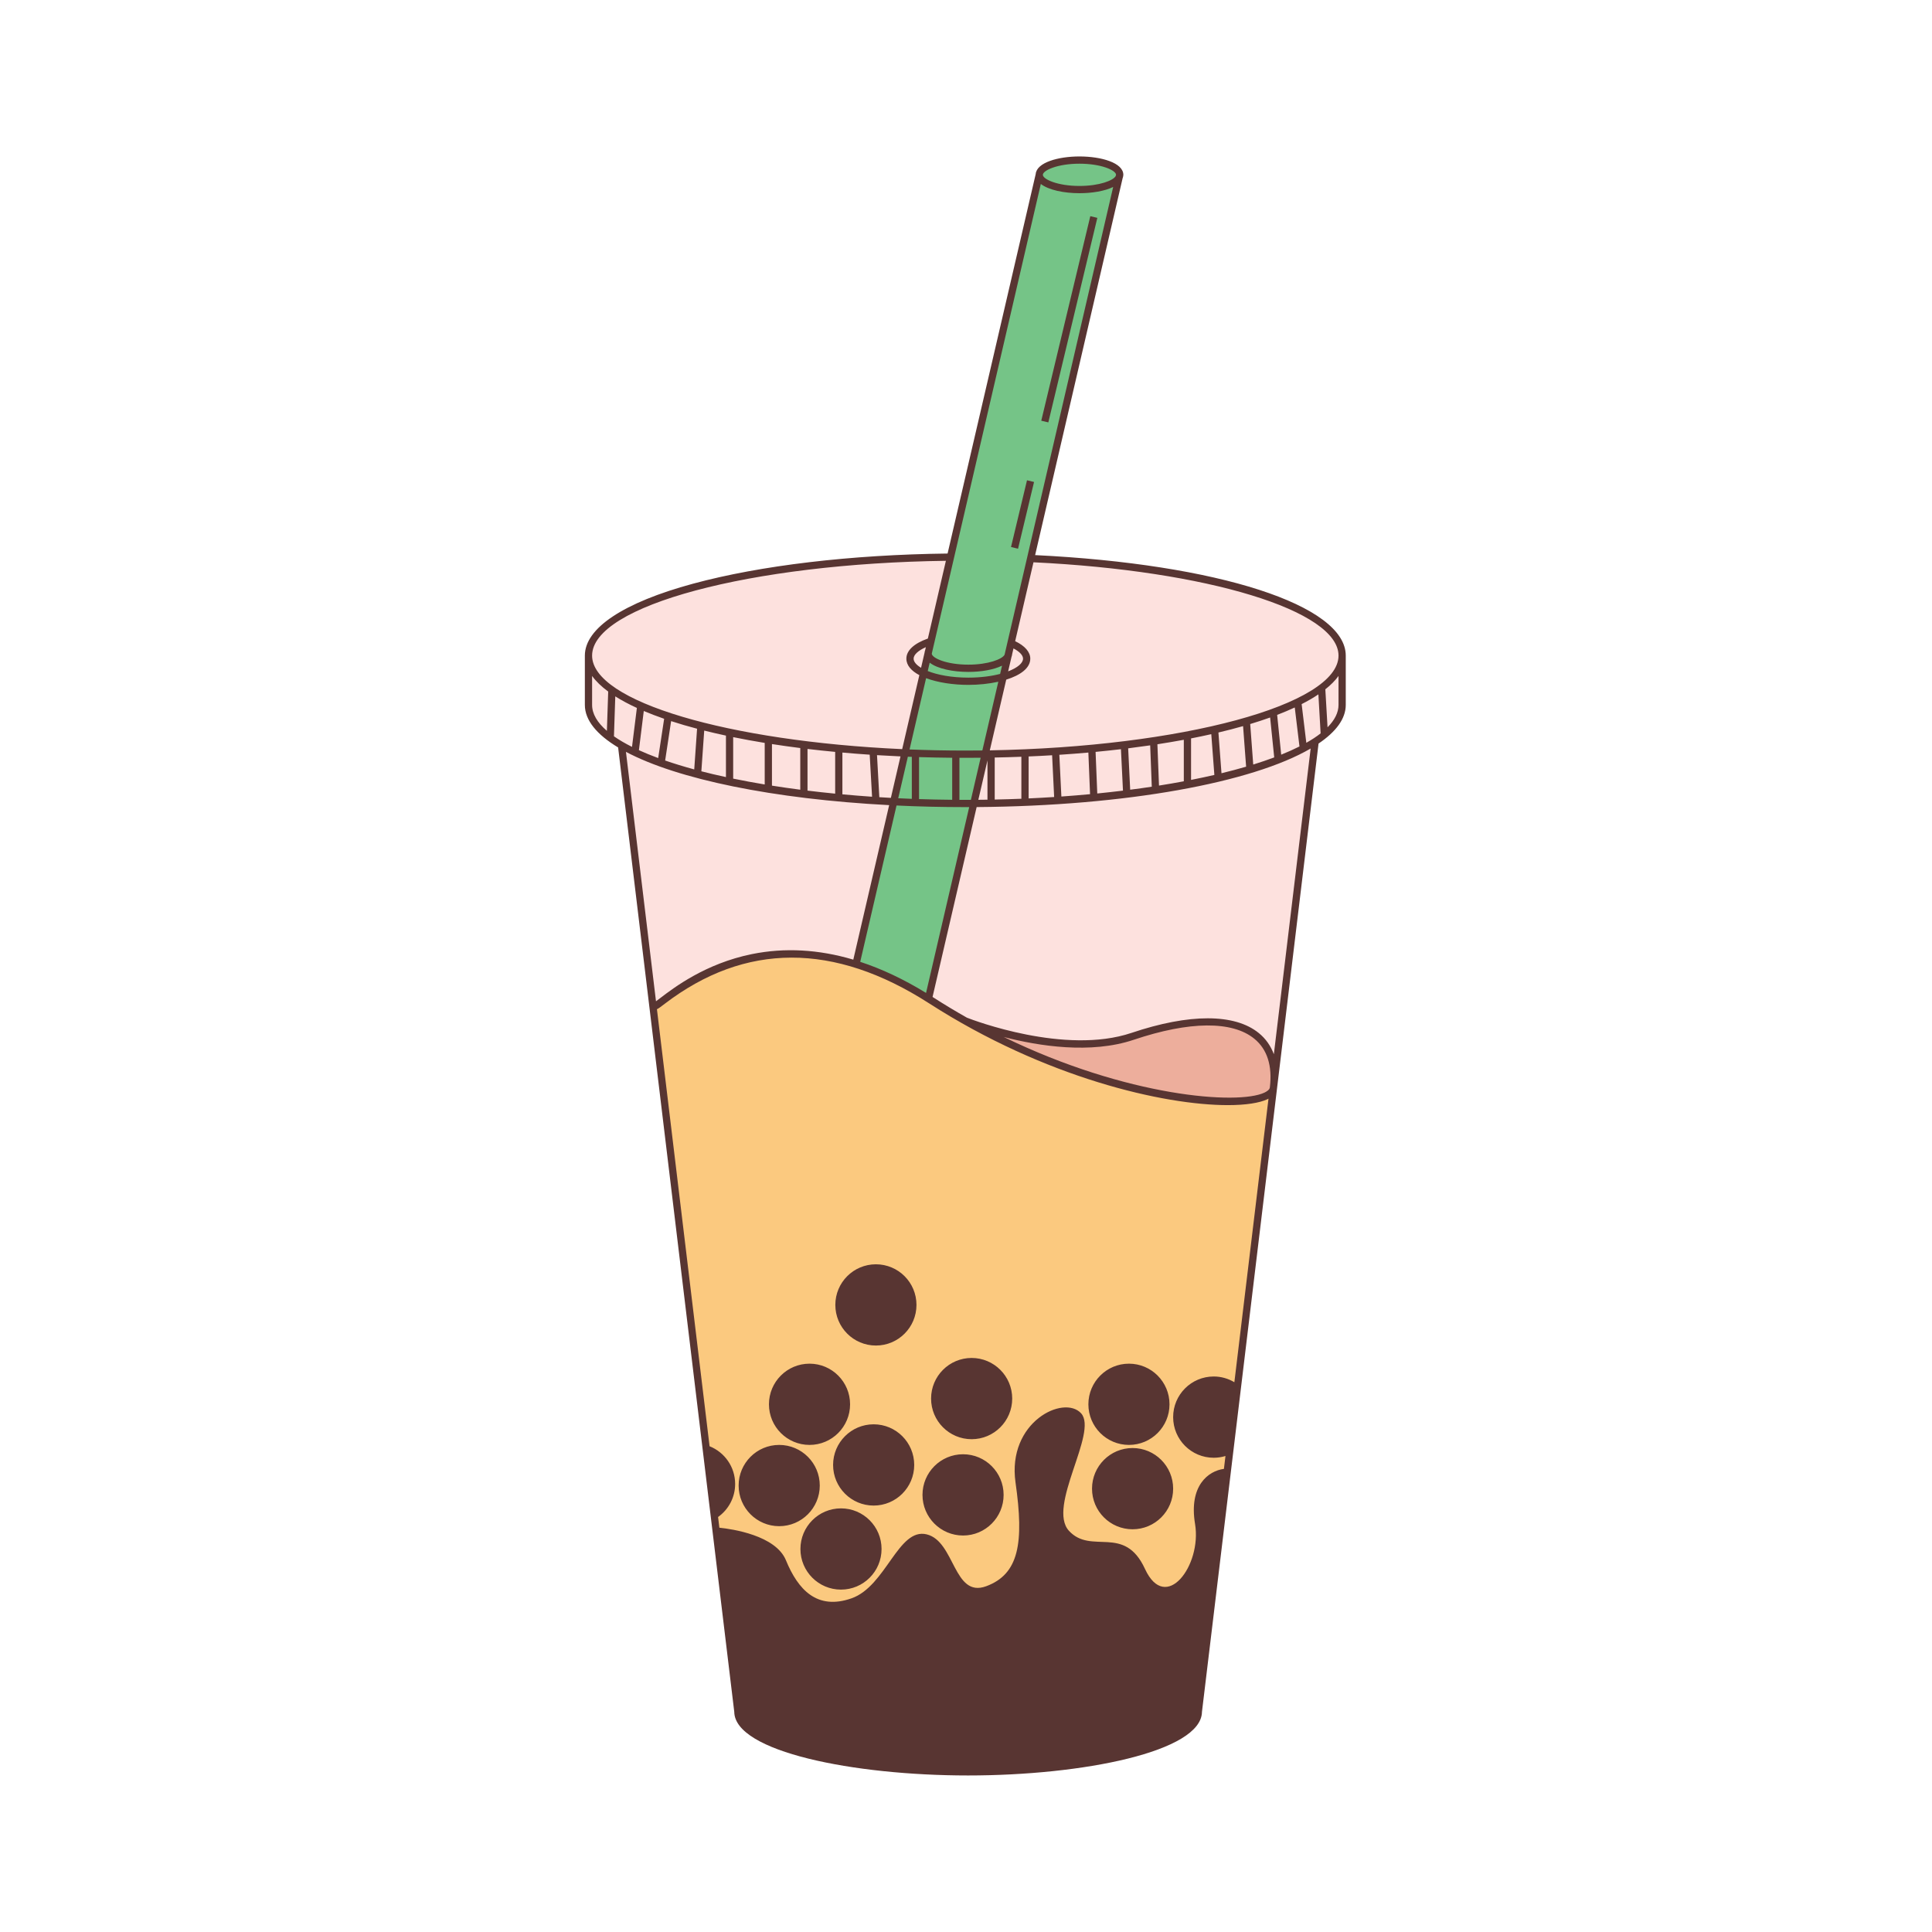 <svg xmlns="http://www.w3.org/2000/svg" xmlns:xlink="http://www.w3.org/1999/xlink" width="500" zoomAndPan="magnify" viewBox="0 0 375 375" height="500" preserveAspectRatio="xMidYMid meet" version="1.0"><defs><clipPath id="id1"><path d="M 113.504 30.367 L 261.254 30.367 L 261.254 344.617 L 113.504 344.617 Z M 113.504 30.367 " clip-rule="nonzero"/></clipPath></defs><path fill="#fde1de" d="M 260.508 127.254 L 260.508 136.82 C 260.508 139.34 258.645 141.742 255.266 143.945 L 255.27 143.945 L 232.598 332.223 C 232.598 338.68 212.59 343.914 187.91 343.914 C 163.23 343.914 143.219 338.68 143.219 332.223 L 120.637 144.668 C 116.516 142.273 114.223 139.617 114.223 136.82 L 114.223 127.254 C 114.223 116.688 146.969 108.121 187.367 108.121 C 227.762 108.121 260.508 116.688 260.508 127.254 " fill-opacity="1" fill-rule="nonzero"/><path fill="#75c487" d="M 197.922 117.555 C 197.918 117.703 197.879 117.848 197.82 117.988 L 195.762 126.852 C 195.762 127.004 195.719 127.152 195.66 127.297 L 176.348 210.469 C 176.348 212.047 172.852 213.328 168.539 213.328 C 164.223 213.328 160.73 212.047 160.73 210.469 C 160.73 210.316 160.77 210.168 160.832 210.023 L 180.145 126.848 C 180.145 126.699 180.184 126.559 180.242 126.41 L 182.301 117.551 C 182.301 117.398 182.344 117.25 182.406 117.105 L 201.715 33.934 C 201.715 32.352 205.211 31.07 209.523 31.07 C 213.84 31.07 217.336 32.352 217.336 33.934 C 217.336 34.082 217.293 34.23 217.234 34.375 L 197.922 117.555 " fill-opacity="1" fill-rule="nonzero"/><path fill="#edae9c" d="M 247.172 211.172 C 246.574 216.156 217.617 215.281 187.367 198.164 C 187.367 198.164 206.16 205.754 219.832 201.152 C 237.98 195.043 248.621 199.145 247.172 211.172 " fill-opacity="1" fill-rule="nonzero"/><path fill="#fbc97f" d="M 247.172 211.172 L 232.598 332.223 C 232.598 338.68 212.59 343.914 187.91 343.914 C 163.23 343.914 143.219 338.68 143.219 332.223 L 126.734 195.316 C 126.852 195.309 126.973 195.305 127.09 195.293 C 128.609 195.152 148.293 173.301 180.723 194.156 C 213.148 215.012 246.531 216.512 247.172 211.172 " fill-opacity="1" fill-rule="nonzero"/><g clip-path="url(#id1)"><path fill="#583532" d="M 211.254 272.574 C 211.254 268.219 214.781 264.688 219.129 264.688 C 223.477 264.688 227 268.219 227 272.574 C 227 276.93 223.477 280.457 219.129 280.457 C 214.781 280.457 211.254 276.93 211.254 272.574 Z M 196.469 271.461 C 196.469 275.816 192.941 279.348 188.594 279.348 C 184.246 279.348 180.723 275.816 180.723 271.461 C 180.723 267.109 184.246 263.578 188.594 263.578 C 192.941 263.578 196.469 267.109 196.469 271.461 Z M 177.887 253.281 C 177.887 257.637 174.359 261.168 170.012 261.168 C 165.664 261.168 162.137 257.637 162.137 253.281 C 162.137 248.926 165.664 245.398 170.012 245.398 C 174.359 245.398 177.887 248.926 177.887 253.281 Z M 177.449 284.344 C 177.449 288.699 173.922 292.23 169.574 292.23 C 165.227 292.23 161.703 288.699 161.703 284.344 C 161.703 279.988 165.227 276.457 169.574 276.457 C 173.922 276.457 177.449 279.988 177.449 284.344 Z M 227.707 288.949 C 227.707 293.305 224.184 296.832 219.832 296.832 C 215.484 296.832 211.961 293.305 211.961 288.949 C 211.961 284.594 215.484 281.062 219.832 281.062 C 224.184 281.062 227.707 284.594 227.707 288.949 Z M 194.801 290.156 C 194.801 294.512 191.277 298.043 186.93 298.043 C 182.578 298.043 179.055 294.512 179.055 290.156 C 179.055 285.801 182.578 282.27 186.93 282.27 C 191.277 282.27 194.801 285.801 194.801 290.156 Z M 203.48 81.988 L 202.109 81.66 L 211.629 41.957 L 212.992 42.285 Z M 197.602 106.504 L 196.238 106.176 L 199.34 93.223 L 200.707 93.551 Z M 171.109 300.66 C 171.109 305.016 167.586 308.543 163.234 308.543 C 158.887 308.543 155.363 305.016 155.363 300.66 C 155.363 296.305 158.887 292.773 163.234 292.773 C 167.586 292.773 171.109 296.305 171.109 300.66 Z M 151.238 296.23 C 146.891 296.23 143.367 292.699 143.367 288.344 C 143.367 283.988 146.891 280.457 151.238 280.457 C 155.59 280.457 159.117 283.988 159.117 288.344 C 159.117 292.699 155.59 296.23 151.238 296.23 Z M 149.254 272.574 C 149.254 268.219 152.777 264.688 157.129 264.688 C 161.477 264.688 165 268.219 165 272.574 C 165 276.93 161.477 280.457 157.129 280.457 C 152.777 280.457 149.254 276.93 149.254 272.574 Z M 192.121 145.641 L 195.309 131.918 C 198.035 131.066 199.977 129.695 199.977 127.844 C 199.977 126.547 198.934 125.359 197.043 124.453 L 200.598 109.141 C 234.391 110.758 259.805 118.52 259.805 127.254 C 259.805 136.84 229.273 144.996 192.121 145.641 Z M 259.805 136.82 C 259.805 138.312 259.062 139.766 257.676 141.168 L 257.246 133.793 C 258.309 132.957 259.164 132.09 259.805 131.203 Z M 253.555 144.176 L 252.648 136.668 C 253.852 136.059 254.934 135.426 255.898 134.777 L 256.332 142.348 C 255.535 142.973 254.609 143.582 253.555 144.176 Z M 247.895 138.762 C 249.109 138.293 250.25 137.812 251.312 137.32 L 252.227 144.887 C 251.148 145.43 249.961 145.965 248.68 146.48 Z M 242.664 140.535 C 244.016 140.125 245.309 139.703 246.531 139.266 L 247.324 147.012 C 246.047 147.488 244.688 147.949 243.25 148.398 Z M 236.496 142.18 C 238.16 141.785 239.762 141.375 241.281 140.938 L 241.871 148.812 C 240.355 149.254 238.762 149.68 237.09 150.086 Z M 231.184 151.379 L 231.184 143.324 C 232.527 143.062 233.836 142.789 235.109 142.5 L 235.707 150.414 C 234.25 150.75 232.738 151.074 231.184 151.379 Z M 224.652 144.461 C 226.406 144.191 228.117 143.898 229.777 143.594 L 229.777 151.648 C 228.215 151.941 226.609 152.219 224.961 152.48 Z M 218.977 145.25 C 220.426 145.066 221.855 144.875 223.25 144.672 L 223.559 152.699 C 222.191 152.906 220.793 153.102 219.367 153.281 Z M 212.652 145.941 C 214.324 145.781 215.965 145.609 217.574 145.418 L 217.969 153.461 C 216.336 153.66 214.672 153.844 212.98 154.016 Z M 205.617 146.504 C 207.527 146.379 209.41 146.234 211.25 146.07 L 211.578 154.148 C 209.754 154.32 207.895 154.473 206.012 154.605 Z M 199.656 154.973 L 199.656 146.828 C 201.191 146.762 202.715 146.688 204.215 146.594 L 204.609 154.699 C 202.977 154.805 201.324 154.895 199.656 154.973 Z M 193.074 155.191 L 193.074 147.035 C 194.82 147.004 196.543 146.949 198.246 146.887 L 198.246 155.035 C 196.543 155.102 194.816 155.156 193.074 155.191 Z M 247.254 204.625 C 246.645 202.992 245.676 201.609 244.34 200.523 C 239.664 196.707 230.879 196.695 219.609 200.488 C 206.727 204.82 188.879 198.004 187.688 197.535 C 185.5 196.301 183.297 194.977 181.102 193.566 C 181.07 193.547 181.039 193.527 181.008 193.508 L 189.566 156.652 C 218.676 156.434 243.066 151.895 254.398 145.285 Z M 246.477 211.082 L 246.473 211.086 C 246.422 211.543 245.793 211.902 245.426 212.078 C 240.27 214.508 218.742 212.91 194.832 201.281 C 201.629 203.039 211.703 204.633 220.059 201.82 C 230.852 198.188 239.164 198.113 243.457 201.613 C 245.969 203.664 246.988 206.852 246.477 211.082 Z M 239.59 268.289 C 238.414 267.586 237.051 267.176 235.582 267.176 C 231.23 267.176 227.707 270.707 227.707 275.062 C 227.707 279.418 231.23 282.949 235.582 282.949 C 236.375 282.949 237.141 282.828 237.863 282.609 L 237.562 285.109 C 234.555 285.496 230.719 288.355 231.961 295.805 C 233.301 303.859 226.262 313.254 222.242 304.531 C 218.223 295.805 211.855 301.844 207.5 297.148 C 203.145 292.449 213.195 278.02 209.844 274.328 C 206.492 270.637 195.438 276.004 197.113 287.754 C 198.789 299.496 197.781 305.535 191.418 307.887 C 185.051 310.234 185.387 299.16 179.863 297.816 C 174.344 296.477 171.984 307.887 165.281 310.234 C 158.582 312.582 154.895 308.555 152.551 302.852 C 150.562 298.016 142.145 296.785 139.629 296.527 L 139.379 294.449 C 141.379 293.02 142.691 290.688 142.691 288.035 C 142.691 284.711 140.633 281.875 137.727 280.715 L 127.512 195.887 C 127.836 195.742 128.254 195.422 129.016 194.84 C 144.625 182.914 161.895 182.887 180.34 194.75 C 202.832 209.215 225.891 214.504 238.332 214.504 C 241.805 214.504 244.453 214.09 246.023 213.352 C 246.094 213.32 246.152 213.285 246.215 213.25 Z M 121.496 145.934 C 131.48 151.234 150.039 155.094 172.586 156.277 L 165.625 186.266 C 158.891 184.27 152.312 183.902 145.941 185.191 C 136.945 187.012 130.793 191.711 128.164 193.719 C 127.863 193.949 127.566 194.176 127.328 194.348 Z M 119.168 142.918 L 119.426 135.164 C 120.648 135.941 122.051 136.691 123.617 137.41 L 122.672 144.969 C 121.348 144.309 120.176 143.621 119.168 142.918 Z M 117.797 141.859 C 115.93 140.25 114.926 138.559 114.926 136.82 L 114.926 131.203 C 115.68 132.246 116.727 133.254 118.051 134.23 Z M 128.91 139.516 L 127.754 147.141 C 126.414 146.645 125.164 146.133 124.012 145.609 L 124.957 138.004 C 126.188 138.523 127.508 139.027 128.91 139.516 Z M 135.301 141.445 L 134.75 149.344 C 132.738 148.797 130.852 148.219 129.105 147.617 L 130.262 139.969 C 131.848 140.488 133.531 140.977 135.301 141.445 Z M 140.906 142.781 L 140.906 150.832 C 139.25 150.477 137.656 150.102 136.133 149.707 L 136.688 141.805 C 138.043 142.145 139.453 142.469 140.906 142.781 Z M 148.43 144.199 L 148.43 152.266 C 146.316 151.914 144.273 151.535 142.309 151.129 L 142.309 143.078 C 144.273 143.477 146.316 143.852 148.43 144.199 Z M 155.332 145.195 L 155.332 153.281 C 153.457 153.039 151.621 152.773 149.836 152.492 L 149.836 144.422 C 151.621 144.699 153.453 144.961 155.332 145.195 Z M 162.105 145.941 L 162.105 154.047 C 160.281 153.871 158.492 153.672 156.738 153.457 L 156.738 145.371 C 158.488 145.578 160.281 145.77 162.105 145.941 Z M 169.266 154.645 C 167.316 154.512 165.395 154.355 163.508 154.18 L 163.508 146.07 C 165.246 146.227 167.016 146.363 168.809 146.484 Z M 183.598 108.852 L 180.098 123.941 C 177.406 124.891 175.926 126.266 175.926 127.844 C 175.926 129.156 176.906 130.227 178.445 131.043 L 175.113 145.406 C 141.438 143.879 114.926 136.188 114.926 127.254 C 114.926 117.562 145.652 109.359 183.598 108.852 Z M 187.953 131.527 C 184.695 131.527 181.957 130.996 180.074 130.25 L 180.453 128.625 C 181.965 129.805 184.969 130.418 187.953 130.418 C 190.395 130.418 192.852 130.008 194.496 129.207 L 194.125 130.805 C 192.43 131.246 190.328 131.527 187.953 131.527 Z M 178.777 129.617 C 177.852 129.059 177.332 128.441 177.332 127.844 C 177.332 127.086 178.223 126.273 179.707 125.613 L 179.574 126.195 C 179.504 126.371 179.473 126.539 179.453 126.703 Z M 190.672 145.664 C 189.574 145.676 188.473 145.684 187.367 145.684 C 183.695 145.684 180.082 145.609 176.543 145.469 L 179.754 131.629 C 182.031 132.488 185.039 132.934 187.953 132.934 C 189.938 132.934 191.961 132.727 193.773 132.324 Z M 191.668 147.594 L 191.668 155.219 C 191.078 155.227 190.488 155.234 189.895 155.238 Z M 187.367 155.25 C 186.984 155.25 186.605 155.25 186.223 155.246 L 186.223 147.09 C 186.605 147.09 186.984 147.094 187.367 147.094 C 188.363 147.094 189.355 147.086 190.344 147.078 L 188.449 155.25 C 188.086 155.25 187.727 155.25 187.367 155.25 Z M 178.387 155.105 L 178.387 146.953 C 180.504 147.02 182.648 147.062 184.82 147.082 L 184.82 155.238 C 182.656 155.219 180.508 155.172 178.387 155.105 Z M 174.016 156.348 C 178.332 156.555 182.797 156.66 187.367 156.66 C 187.617 156.66 187.867 156.66 188.121 156.66 L 179.746 192.727 C 175.441 190.086 171.176 188.07 166.969 186.691 Z M 176.215 146.879 C 176.469 146.887 176.727 146.895 176.984 146.906 L 176.984 155.055 C 176.098 155.02 175.219 154.98 174.344 154.938 Z M 172.918 154.867 C 172.168 154.824 171.422 154.781 170.676 154.734 L 170.227 146.574 C 171.727 146.668 173.246 146.746 174.785 146.816 Z M 196.715 125.859 C 197.887 126.473 198.57 127.188 198.57 127.844 C 198.57 128.703 197.508 129.609 195.68 130.309 L 196.328 127.523 C 196.398 127.336 196.449 127.148 196.465 126.945 Z M 202.023 35.707 C 203.539 36.887 206.539 37.5 209.523 37.5 C 211.969 37.5 214.426 37.09 216.066 36.293 L 195.078 126.691 L 195.078 126.699 L 194.984 127.09 C 194.539 127.93 191.848 129.008 187.953 129.008 C 183.75 129.008 180.945 127.754 180.855 126.895 L 180.914 126.629 Z M 209.523 31.773 C 213.727 31.773 216.531 33.031 216.625 33.891 L 216.555 34.172 C 216.109 35.016 213.418 36.094 209.523 36.094 C 205.254 36.094 202.418 34.789 202.418 33.934 C 202.418 33.074 205.254 31.773 209.523 31.773 Z M 200.918 107.746 L 217.898 34.605 C 217.965 34.441 218.004 34.27 218.02 34.094 C 218.023 34.039 218.039 33.988 218.039 33.934 C 218.039 31.594 213.754 30.367 209.523 30.367 C 205.395 30.367 201.223 31.539 201.031 33.773 L 183.926 107.441 C 165.152 107.668 147.625 109.742 134.523 113.293 C 120.98 116.969 113.52 121.926 113.52 127.254 L 113.52 136.82 C 113.52 139.785 115.82 142.574 119.977 145.078 L 142.52 332.27 C 142.605 340 165.637 344.617 187.91 344.617 C 210.18 344.617 233.215 340 233.301 332.266 L 247.871 211.258 L 247.871 211.254 L 255.93 144.324 C 259.34 142.02 261.211 139.488 261.211 136.82 L 261.211 127.254 C 261.211 117.469 236.465 109.477 200.918 107.746 " fill-opacity="1" fill-rule="nonzero"/></g></svg>